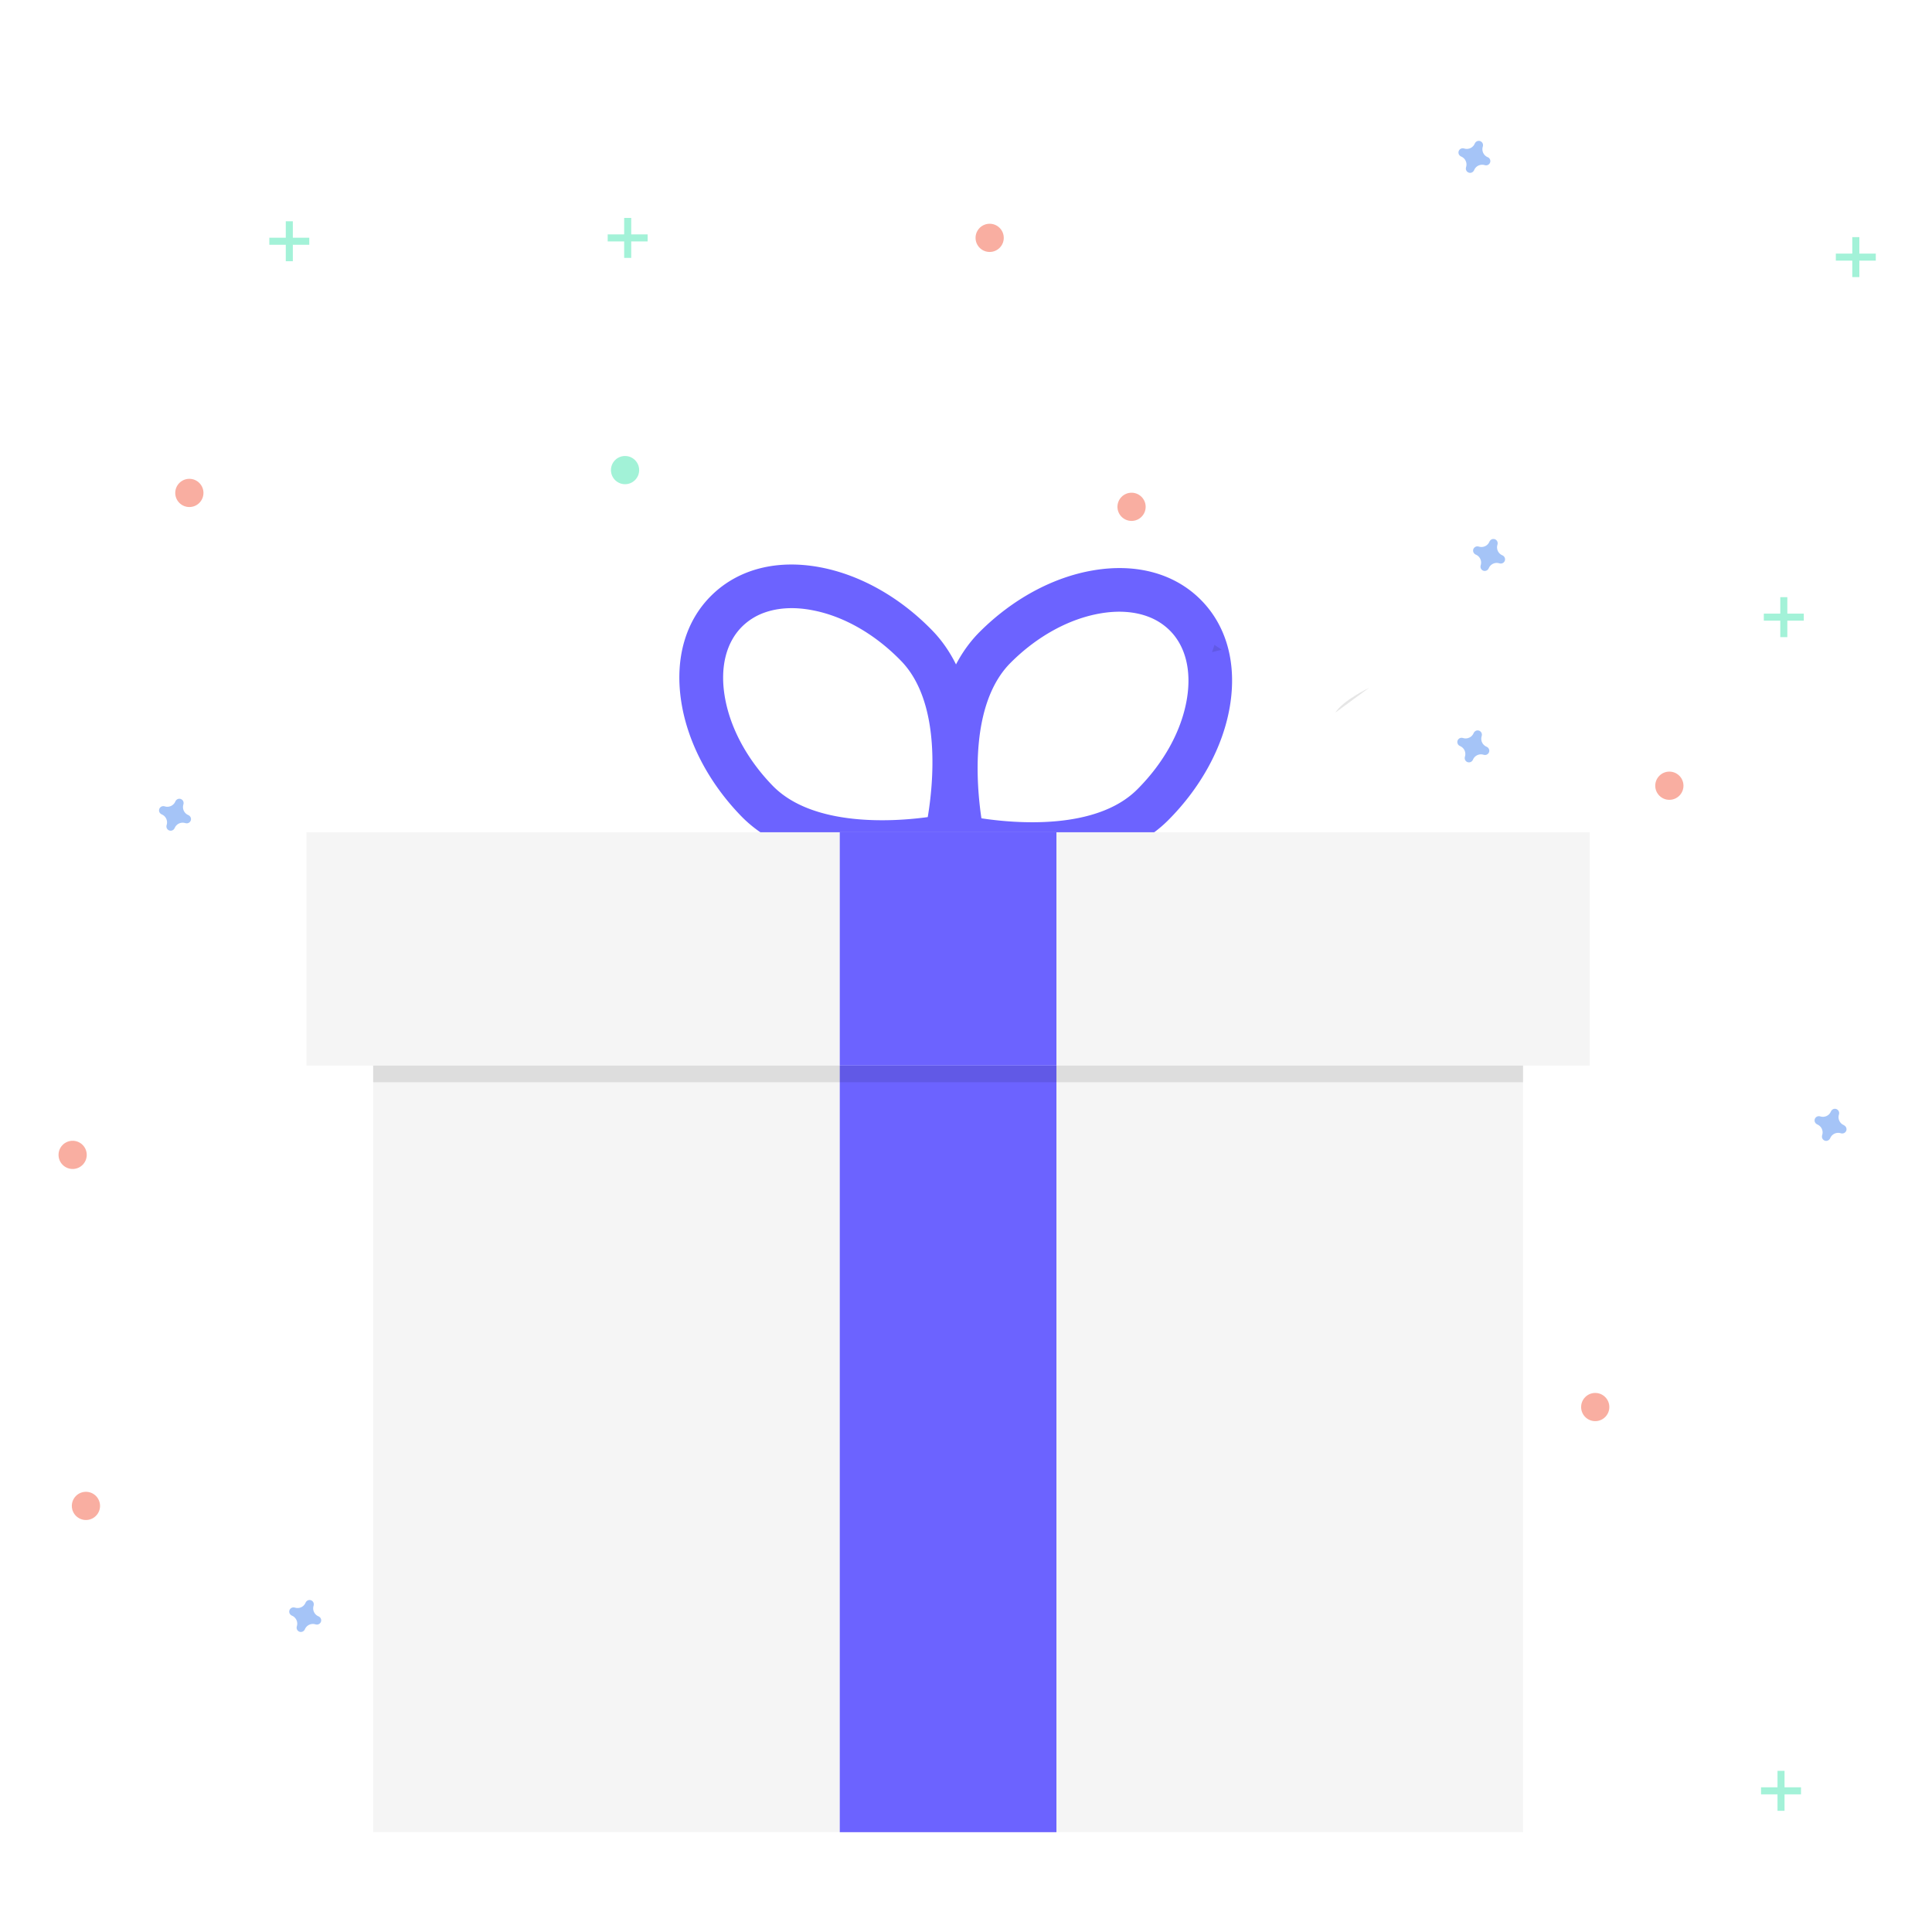 <svg
   version="1.1" viewBox="0 0 804.61 804.61" height="804.61" width="804.61" data-name="Layer 1" id="e1a9485c-0f43-4303-9e0d-5e4a75181bc4">
  <title
     id="title13">gift1</title>
  <g
     transform="matrix(0.882,0,0,0.882,24.377,58.769)"
     style="opacity:0.5"
     id="g19">
    <rect
       style="fill:#47e6b1"
       id="rect15"
       height="18.87"
       width="3.33"
       y="37.85"
       x="107.3" />
    <rect
       style="fill:#47e6b1"
       id="rect17"
       transform="rotate(90,213.415,-17.485)"
       height="18.87"
       width="3.33"
       y="77.53"
       x="276.52" />
  </g>
  <g
     transform="matrix(0.882,0,0,0.882,24.377,58.769)"
     style="opacity:0.5"
     id="g25">
    <rect
       style="fill:#47e6b1"
       id="rect21"
       height="18.87"
       width="3.33"
       y="769.53"
       x="811.66" />
    <rect
       style="fill:#47e6b1"
       id="rect23"
       transform="rotate(90,917.78,714.19)"
       height="18.87"
       width="3.33"
       y="809.21"
       x="980.89" />
  </g>
  <g
     transform="matrix(0.882,0,0,0.882,24.377,58.769)"
     style="opacity:0.5"
     id="g31">
    <rect
       style="fill:#47e6b1"
       id="rect27"
       height="18.87"
       width="3.33"
       y="215.34"
       x="812.98" />
    <rect
       style="fill:#47e6b1"
       id="rect29"
       transform="rotate(90,919.095,160.005)"
       height="18.87"
       width="3.33"
       y="255.02"
       x="982.2" />
  </g>
  <g
     transform="matrix(0.882,0,0,0.882,24.377,58.769)"
     style="opacity:0.5"
     id="g37">
    <rect
       style="fill:#47e6b1"
       id="rect33"
       height="18.87"
       width="3.33"
       y="45.34"
       x="846.98" />
    <rect
       style="fill:#47e6b1"
       id="rect35"
       transform="rotate(90,953.095,-9.995)"
       height="18.87"
       width="3.33"
       y="85.02"
       x="1016.2" />
  </g>
  <g
     transform="matrix(0.882,0,0,0.882,24.377,58.769)"
     style="opacity:0.5"
     id="g43">
    <rect
       style="fill:#47e6b1"
       id="rect39"
       height="18.87"
       width="3.33"
       y="36.27"
       x="267.08" />
    <rect
       style="fill:#47e6b1"
       id="rect41"
       transform="rotate(90,373.2,-19.07)"
       height="18.87"
       width="3.33"
       y="75.96"
       x="436.31" />
  </g>
  <path
     style="opacity:0.5;fill:#4d8af0;stroke-width:0.882"
     id="path45"
     d="m 78.365,339.422 a 3.599,3.599 0 0 1 -2.002,-4.348 1.764,1.764 0 0 0 0.079,-0.397 v 0 a 1.764,1.764 0 0 0 -3.237,-1.2 v 0 a 1.764,1.764 0 0 0 -0.203,0.353 3.599,3.599 0 0 1 -4.348,2.002 1.764,1.764 0 0 0 -0.397,-0.079 v 0 a 1.764,1.764 0 0 0 -1.2,3.237 v 0 a 1.764,1.764 0 0 0 0.353,0.203 3.599,3.599 0 0 1 2.002,4.348 1.764,1.764 0 0 0 -0.079,0.397 v 0 a 1.764,1.764 0 0 0 3.237,1.2 v 0 a 1.764,1.764 0 0 0 0.203,-0.353 3.599,3.599 0 0 1 4.348,-2.002 1.764,1.764 0 0 0 0.397,0.079 v 0 a 1.764,1.764 0 0 0 1.2,-3.237 v 0 a 1.764,1.764 0 0 0 -0.353,-0.203 z" />
  <path
     style="opacity:0.5;fill:#4d8af0;stroke-width:0.882"
     id="path47"
     d="m 132.59,673.118 a 3.599,3.599 0 0 1 -2.002,-4.348 1.764,1.764 0 0 0 0.079,-0.397 v 0 a 1.764,1.764 0 0 0 -3.237,-1.2 v 0 a 1.764,1.764 0 0 0 -0.203,0.353 3.599,3.599 0 0 1 -4.348,2.002 1.764,1.764 0 0 0 -0.397,-0.079 v 0 a 1.764,1.764 0 0 0 -1.2,3.237 v 0 a 1.764,1.764 0 0 0 0.353,0.203 3.599,3.599 0 0 1 2.002,4.348 1.764,1.764 0 0 0 -0.079,0.397 v 0 a 1.764,1.764 0 0 0 3.237,1.2 v 0 a 1.764,1.764 0 0 0 0.203,-0.353 3.599,3.599 0 0 1 4.348,-2.002 1.764,1.764 0 0 0 0.397,0.079 v 0 a 1.764,1.764 0 0 0 1.2,-3.237 v 0 a 1.764,1.764 0 0 0 -0.353,-0.203 z" />
  <path
     style="opacity:0.5;fill:#4d8af0;stroke-width:0.882"
     id="path49"
     d="m 625.628,231.236 a 3.599,3.599 0 0 1 -2.002,-4.348 1.764,1.764 0 0 0 0.079,-0.397 v 0 a 1.764,1.764 0 0 0 -3.237,-1.2 v 0 a 1.764,1.764 0 0 0 -0.203,0.353 3.599,3.599 0 0 1 -4.348,2.002 1.764,1.764 0 0 0 -0.397,-0.079 v 0 a 1.764,1.764 0 0 0 -1.2,3.237 v 0 a 1.764,1.764 0 0 0 0.353,0.203 3.599,3.599 0 0 1 2.002,4.348 1.764,1.764 0 0 0 -0.079,0.397 v 0 a 1.764,1.764 0 0 0 3.237,1.2 v 0 a 1.764,1.764 0 0 0 0.203,-0.353 3.599,3.599 0 0 1 4.348,-2.002 1.764,1.764 0 0 0 0.397,0.079 v 0 a 1.764,1.764 0 0 0 1.2,-3.237 v 0 a 1.764,1.764 0 0 0 -0.353,-0.203 z" />
  <path
     style="opacity:0.5;fill:#4d8af0;stroke-width:0.882"
     id="path51"
     d="m 619.057,310.96 a 3.599,3.599 0 0 1 -2.002,-4.348 1.764,1.764 0 0 0 0.079,-0.397 v 0 a 1.764,1.764 0 0 0 -3.237,-1.2 v 0 a 1.764,1.764 0 0 0 -0.203,0.353 3.599,3.599 0 0 1 -4.348,2.002 1.764,1.764 0 0 0 -0.397,-0.079 v 0 a 1.764,1.764 0 0 0 -1.2,3.237 v 0 a 1.764,1.764 0 0 0 0.353,0.203 3.599,3.599 0 0 1 2.002,4.348 1.764,1.764 0 0 0 -0.079,0.397 v 0 a 1.764,1.764 0 0 0 3.237,1.2 v 0 a 1.764,1.764 0 0 0 0.203,-0.353 3.599,3.599 0 0 1 4.348,-2.002 1.764,1.764 0 0 0 0.397,0.079 v 0 a 1.764,1.764 0 0 0 1.2,-3.237 v 0 a 1.764,1.764 0 0 0 -0.353,-0.203 z" />
  <path
     style="opacity:0.5;fill:#4d8af0;stroke-width:0.882"
     id="path53"
     d="m 619.525,65.437 a 3.599,3.599 0 0 1 -2.002,-4.348 1.764,1.764 0 0 0 0.079,-0.397 v 0 a 1.764,1.764 0 0 0 -3.237,-1.2 v 0 a 1.764,1.764 0 0 0 -0.203,0.353 3.599,3.599 0 0 1 -4.339,2.011 1.764,1.764 0 0 0 -0.397,-0.079 v 0 a 1.764,1.764 0 0 0 -1.2,3.237 v 0 a 1.764,1.764 0 0 0 0.353,0.203 3.599,3.599 0 0 1 2.002,4.348 1.764,1.764 0 0 0 -0.079,0.397 v 0 a 1.764,1.764 0 0 0 3.237,1.2 v 0 a 1.764,1.764 0 0 0 0.203,-0.353 3.599,3.599 0 0 1 4.313,-2.055 1.764,1.764 0 0 0 0.397,0.079 v 0 a 1.764,1.764 0 0 0 1.2,-3.237 v 0 a 1.764,1.764 0 0 0 -0.326,-0.159 z" />
  <path
     style="opacity:0.5;fill:#4d8af0;stroke-width:0.882"
     id="path55"
     d="m 767.842,468.547 a 3.599,3.599 0 0 1 -2.002,-4.348 1.764,1.764 0 0 0 0.079,-0.397 v 0 a 1.764,1.764 0 0 0 -3.237,-1.2 v 0 a 1.764,1.764 0 0 0 -0.203,0.353 3.599,3.599 0 0 1 -4.348,2.002 1.764,1.764 0 0 0 -0.397,-0.079 v 0 a 1.764,1.764 0 0 0 -1.2,3.237 v 0 a 1.764,1.764 0 0 0 0.353,0.203 3.599,3.599 0 0 1 1.993,4.392 1.764,1.764 0 0 0 -0.079,0.397 v 0 a 1.764,1.764 0 0 0 3.237,1.2 v 0 a 1.764,1.764 0 0 0 0.203,-0.353 3.599,3.599 0 0 1 4.348,-2.002 1.764,1.764 0 0 0 0.397,0.079 v 0 a 1.764,1.764 0 0 0 1.2,-3.237 v 0 a 1.764,1.764 0 0 0 -0.344,-0.247 z" />
  <circle
     r="5.874"
     style="opacity:0.5;fill:#f55f44;stroke-width:0.882"
     id="circle57"
     cy="205.287"
     cx="78.859" />
  <circle
     r="5.874"
     style="opacity:0.5;fill:#f55f44;stroke-width:0.882"
     id="circle59"
     cy="627.157"
     cx="35.791" />
  <circle
     r="5.874"
     style="opacity:0.5;fill:#f55f44;stroke-width:0.882"
     id="circle61"
     cy="99.059"
     cx="412.158" />
  <circle
     r="5.874"
     style="opacity:0.5;fill:#f55f44;stroke-width:0.882"
     id="circle63"
     cy="211.073"
     cx="471.252" />
  <circle
     r="5.874"
     style="opacity:0.5;fill:#f55f44;stroke-width:0.882"
     id="circle65"
     cy="480.966"
     cx="30.252" />
  <circle
     r="5.874"
     style="opacity:0.5;fill:#47e6b1;stroke-width:0.882"
     id="circle67"
     cy="195.779"
     cx="260.313" />
  <circle
     r="5.874"
     style="opacity:0.5;fill:#f55f44;stroke-width:0.882"
     id="circle69"
     cy="585.985"
     cx="664.357" />
  <g
     transform="matrix(0.882,0,0,0.882,24.377,58.769)"
     style="opacity:0.5"
     id="g73">
    <path
       style="fill:url(#linearGradient972)"
       id="path71"
       transform="translate(-169.23,-39.68)"
       d="m 713.77,253.75 c -12.9,-12.94 -31.71,-18.09 -53,-14.5 -19.89,3.36 -39.79,14.13 -56,30.33 A 65.49,65.49 0 0 0 593.05,285.66 65.64,65.64 0 0 0 581.43,269 v 0 c -16,-16.47 -35.67,-27.58 -55.5,-31.29 -21.19,-4 -40.08,0.86 -53.2,13.58 -13.12,12.72 -18.55,31.45 -15.25,52.71 3.08,20 13.52,40 29.52,56.49 33.58,34.64 100.59,21.11 103.43,20.51 l 0.84,-0.17 2.58,0.59 c 2.83,0.64 69.59,15.32 103.75,-18.73 16.25,-16.19 27.08,-36.06 30.51,-55.94 3.65,-21.23 -1.44,-40.06 -14.34,-53 z M 579.08,361 c -16.19,2.18 -56.55,5.14 -76.59,-15.53 -12.88,-13.29 -21.31,-29.19 -23.71,-44.75 -2.2,-14.2 1,-26.27 8.94,-34 a 29.93,29.93 0 0 1 10.92,-6.69 c 6.68,-2.37 14.63,-2.81 23.32,-1.18 15.48,2.89 31.1,11.81 44,25.1 20.04,20.72 15.8,60.97 13.12,77.05 z m 127.78,-57.93 c -2.67,15.52 -11.37,31.26 -24.48,44.33 -20.4,20.33 -60.7,16.67 -76.84,14.21 -2.41,-16.16 -5.94,-56.47 14.45,-76.8 13.11,-13.07 28.88,-21.71 44.41,-24.34 8.72,-1.47 16.66,-0.9 23.3,1.58 a 29.93,29.93 0 0 1 10.8,6.88 c 7.83,7.89 10.8,20.01 8.36,34.16 z" />
  </g>
  <path
     style="fill:#6c63ff;stroke-width:0.882"
     id="path75"
     d="m 401.591,355.977 -5.627,1.191 c -2.39,0.503 -58.944,11.916 -87.318,-17.314 -13.477,-13.9 -22.323,-30.826 -24.925,-47.628 -2.778,-17.975 1.764,-33.789 12.86,-44.523 11.096,-10.734 27.024,-14.8 44.903,-11.466 16.758,3.131 33.375,12.507 46.843,26.407 v 0 c 28.33,29.238 15.153,85.404 14.571,87.777 z M 318.498,255.085 a 25.26,25.26 0 0 0 -9.217,5.645 c -6.721,6.509 -9.402,16.696 -7.55,28.683 2.029,13.133 9.138,26.548 20.013,37.767 16.908,17.446 50.971,14.994 64.633,13.107 2.267,-13.592 5.83,-47.566 -11.078,-65.012 v 0 c -10.875,-11.219 -24.061,-18.743 -37.123,-21.168 -7.321,-1.394 -14.033,-1.014 -19.677,0.979 z" />
  <path
     style="fill:#6c63ff;stroke-width:0.882"
     id="path77"
     d="m 393.248,356.224 -1.279,-5.61 c -0.538,-2.39 -12.745,-58.777 16.088,-87.512 v 0 c 13.706,-13.671 30.508,-22.756 47.293,-25.578 17.931,-3.034 33.807,1.314 44.7,12.233 10.893,10.919 15.179,26.813 12.092,44.735 -2.893,16.758 -12.039,33.516 -25.746,47.213 -28.815,28.691 -85.157,16.343 -87.547,15.797 z m 84.822,-99.446 c -5.61,-2.099 -12.348,-2.584 -19.66,-1.341 -13.107,2.214 -26.46,9.508 -37.485,20.542 v 0 c -17.208,17.155 -14.236,51.156 -12.198,64.818 13.627,2.073 47.628,5.169 64.854,-11.995 11.069,-11.034 18.407,-24.317 20.665,-37.414 2.064,-11.951 -0.441,-22.182 -7.056,-28.806 a 25.26,25.26 0 0 0 -9.129,-5.804 z" />
  <g
     transform="matrix(0.882,0,0,0.882,24.377,58.769)"
     style="opacity:0.5"
     id="g81">
    <polygon
       style="fill:url(#07fe1e9f-5680-428a-971a-ff84304916dd)"
       id="polygon79"
       points="109.21,444.6 141.51,444.6 141.51,804.61 698.57,804.61 698.57,444.6 730.87,444.6 730.87,320.21 109.21,320.21 " />
  </g>
  <rect
     style="fill:#f5f5f5;stroke-width:0.882"
     id="rect83"
     height="388.671"
     width="478.891"
     y="374.367"
     x="155.407" />
  <rect
     style="fill:#6c63ff;stroke-width:0.882"
     id="rect85"
     height="319.267"
     width="90.229"
     y="443.772"
     x="349.739" />
  <rect
     style="opacity:0.1;stroke-width:0.882"
     id="rect87"
     height="97.17"
     width="478.891"
     y="353.543"
     x="155.407" />
  <rect
     style="fill:#f5f5f5;stroke-width:0.882"
     id="rect89"
     height="97.17"
     width="534.413"
     y="346.602"
     x="127.642" />
  <rect
     style="fill:#6c63ff;stroke-width:0.882"
     id="rect91"
     height="97.17"
     width="90.229"
     y="346.602"
     x="349.739" />
  <polygon
     transform="matrix(0.882,0,0,0.882,24.377,58.769)"
     style="opacity:0.1"
     id="polygon139"
     points="544.67,241.3 545.81,237.87 549.23,240.16 " />
  <path
     style="opacity:0.1;stroke-width:0.882"
     id="path141"
     d="m 570.133,286.476 c 0,0 -10.963,5.292 -13.989,10.293" />
  <circle
     r="5.874"
     id="circle69-3"
     cy="327.226"
     cx="695.229"
     style="opacity:0.5;fill:#f55f44;stroke-width:0.882" />
</svg>
